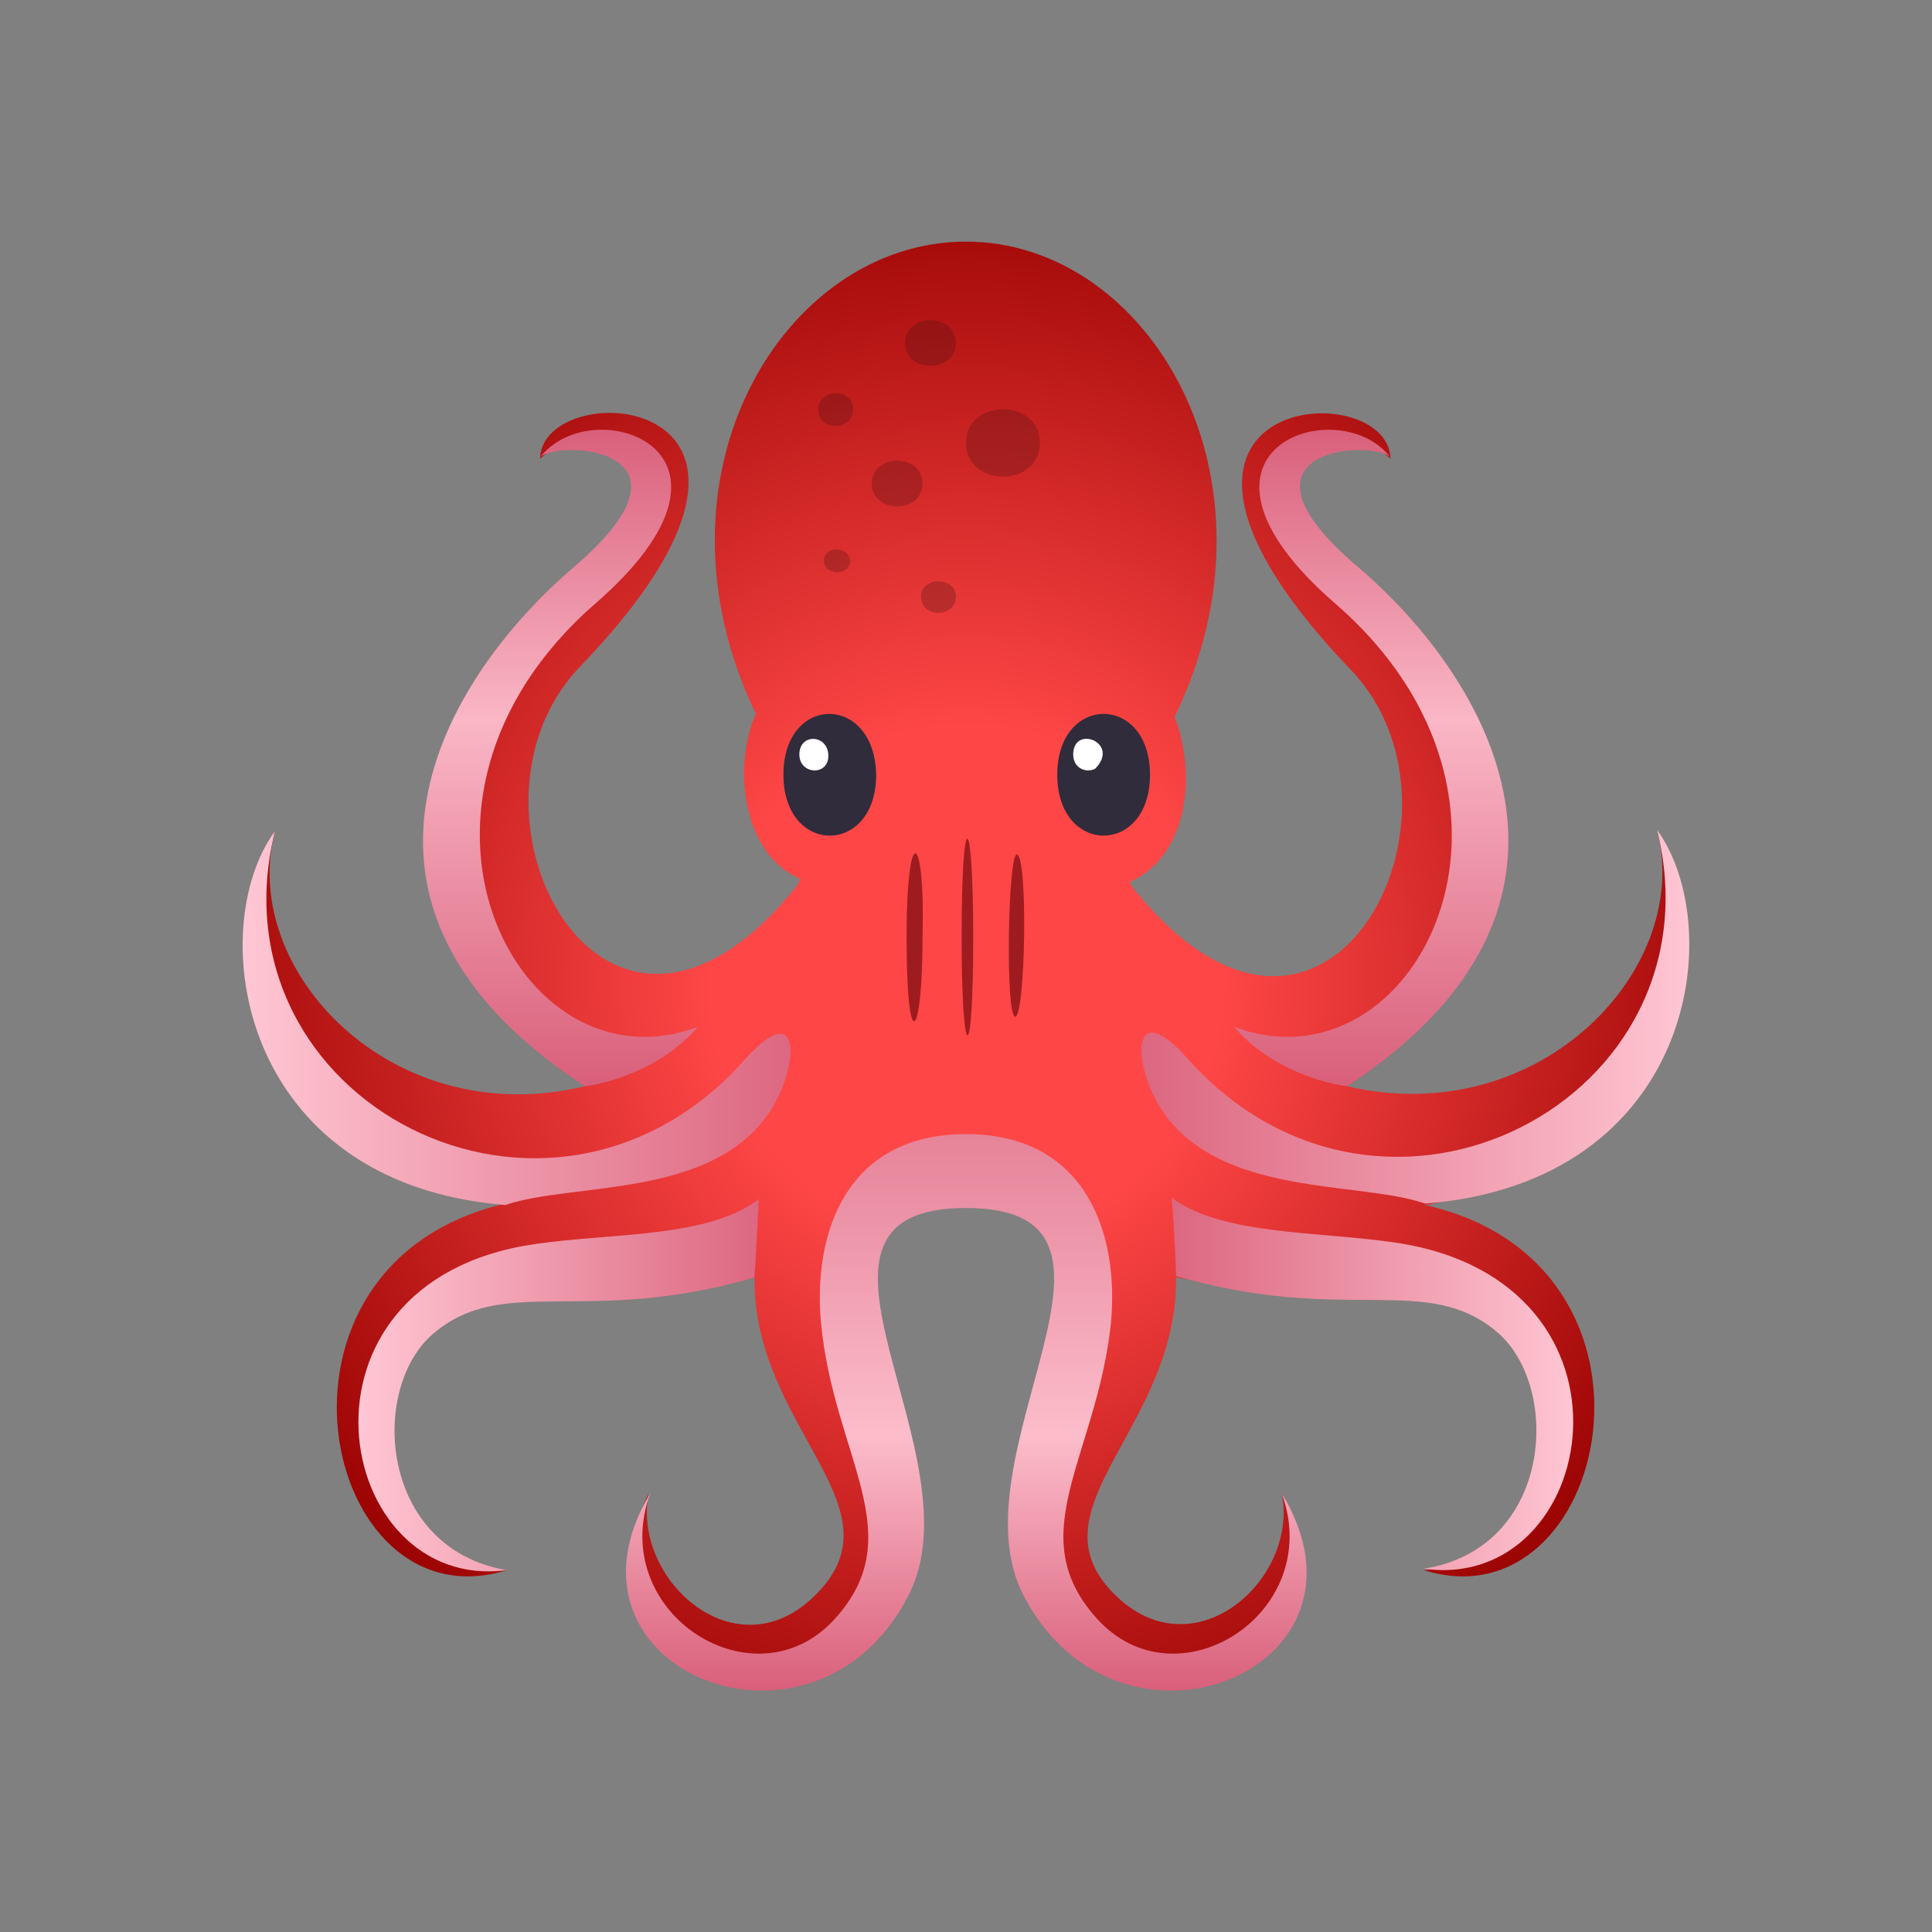 <svg xmlns="http://www.w3.org/2000/svg"  viewBox="0 0 96 96"><rect x="0" y="0" width="96" height="96" fill="#808080" stroke="none"/><path fill="url(#react-test-a)" d="M82.339 41.233c1.8 6.911-5.831 14.974-15.406 12.742 12.166-8.855 6.623-20.157.144-25.556-6.983-5.904-.216-7.775 2.016-5.616-.073-4.319-15.19-3.311-1.944 10.511 6.767 7.127-1.224 22.75-10.799 10.87-.072-.071-.144-.215-.216-.36 2.808-1.223 3.384-5.183 2.232-8.206 5.76-11.879-1.296-23.613-10.367-23.613-9.07 0-16.126 11.662-10.438 23.469-1.152 2.52-.72 6.983 2.231 8.207-.072.144-.144.216-.216.36-9.574 11.95-17.565-3.744-10.798-10.87 13.246-13.751-1.872-14.687-1.944-10.367 2.232-2.16 8.999-.216 2.016 5.615-6.407 5.399-11.95 16.701.216 25.556-9.575 2.304-17.206-5.759-15.406-12.67-3.096 5.687-.792 16.414 11.446 18.502-13.03 3.023-9.143 21.093.072 18.213-7.847-.504-6.983-9.575-3.815-12.31 3.527-3.024 7.99-.864 16.126-2.232-.072 7.343 7.127 11.23 3.311 15.478-3.96 4.463-9.43-.36-8.567-4.751-3.815 7.847 6.984 14.11 11.735 4.967 3.671-6.983-5.975-19.653 4.031-19.653 10.007 0 .36 12.67 3.96 19.653 4.751 9.143 15.55 2.88 11.734-4.967.864 4.391-4.607 9.142-8.567 4.751-3.743-4.175 3.384-8.135 3.312-15.478 8.135 1.368 12.598-.792 16.126 2.232 3.167 2.736 4.103 11.806-3.816 12.31 9.215 2.88 13.175-15.19.072-18.141 12.31-2.16 14.614-12.887 11.519-18.646Z"/><path fill="url(#react-test-b)" d="M21.507 66.286c3.528-3.024 7.56-.36 15.982-2.808 0 0 .144-2.231.216-3.887-2.592 1.944-7.271 1.656-11.158 2.231-12.815 1.872-10.007 17.35-1.368 16.198-6.335-1.08-6.84-8.998-3.672-11.734Z"/><path fill="url(#react-test-c)" d="M38.28 55.198c1.44-2.232 1.584-5.76-1.295-2.52-9.719 10.87-26.637 2.016-23.325-11.374-3.528 4.823-1.872 17.493 11.446 18.573 3.384-1.152 10.295-.288 13.175-4.68Z"/><path fill="url(#react-test-d)" d="M29.066 53.974s3.383-.36 5.615-2.952c-8.999 3.384-16.414-11.158-5.111-21.021 8.782-7.631-.145-10.655-2.736-7.271.936-.936 8.567-.432 1.656 5.471-6.407 5.471-13.247 16.774.576 25.773Z"/><path fill="url(#react-test-e)" d="M54.478 80.397c-3.743-4.175 0-7.99.72-14.614.432-4.463-1.224-9.43-7.199-9.43s-7.63 4.967-7.199 9.43c.648 6.623 4.464 10.439.72 14.614-3.96 4.464-11.375-.216-9.215-6.19-5.255 8.782 8.135 14.181 12.815 5.11 3.671-6.983-7.128-19.293 2.88-19.293 10.006 0-.793 12.31 2.879 19.293 4.751 9.071 18.141 3.672 12.814-5.11 2.16 5.974-5.255 10.654-9.215 6.19Z"/><path fill="url(#react-test-f)" d="M69.38 61.75c-3.887-.576-8.639-.36-11.158-2.231.144 1.655.216 3.887.216 3.887 8.422 2.448 12.454-.216 15.981 2.808 3.168 2.735 2.736 10.726-3.671 11.734 8.71 1.224 11.518-14.254-1.368-16.198Z"/><path fill="url(#react-test-g)" d="M82.339 41.233c3.311 13.39-13.606 22.245-23.325 11.375-2.88-3.24-2.736.36-1.296 2.52 2.88 4.391 9.79 3.527 13.102 4.679 13.39-1.08 15.046-13.678 11.519-18.574Z"/><path fill="url(#react-test-h)" d="M61.317 51.022c2.232 2.592 5.616 2.952 5.616 2.952 13.75-9 6.983-20.302.576-25.773-6.983-5.903.647-6.407 1.583-5.471-2.591-3.384-11.518-.36-2.735 7.27 11.374 9.864 3.96 24.406-5.04 21.022Z"/><path fill="#4B1313" d="M48 22.01c0 2.232 3.67 2.232 3.67 0 0-2.231-3.67-2.231-3.67 0Zm-4.68 2.016c0 1.512 2.52 1.512 2.52 0s-2.52-1.512-2.52 0Zm4.175-6.983c0-1.512-2.52-1.512-2.52 0s2.52 1.512 2.52 0Zm-6.55 10.799c0 .792 1.295.792 1.295 0-.072-.72-1.296-.72-1.296 0Zm-.289-7.487c0 1.08 1.728 1.08 1.728 0 .072-1.08-1.728-1.08-1.728 0Zm5.112 9.286c0 1.08 1.727 1.08 1.727 0 0-1.007-1.727-1.007-1.727 0Z" opacity=".3"/><path fill="#302C3B" d="M38.929 38.497c0 4.032 4.607 4.032 4.607 0-.072-4.031-4.607-4.031-4.607 0Zm13.606 0c0 4.032 4.607 4.032 4.607 0 0-4.031-4.607-4.031-4.607 0Z"/><path fill="#fff" d="M39.72 37.489c0 1.008 1.44 1.08 1.44.072 0-1.08-1.44-1.152-1.44-.072Zm13.607 0c0 .648.576.936 1.08.72 1.296-1.296-1.08-2.232-1.08-.72Z"/><path fill="#9E1C20" d="M47.783 46.56c0 6.335.576 6.695.576 0 0-6.335-.576-6.695-.576 0Zm-2.735 0c0 6.047.792 5.111.792 0 .144-5.255-.792-5.831-.792 0Zm5.471-4.103c-.432 0-.576 8.063-.072 8.063s.648-8.063.072-8.063Z"/><defs><linearGradient id="react-test-b" x1="37.853" x2="17.841" y1="68.836" y2="68.836" gradientUnits="userSpaceOnUse"><stop stop-color="#DC6780"/><stop offset="1" stop-color="#FFC6D3"/></linearGradient><linearGradient id="react-test-c" x1="39.383" x2="12.08" y1="50.59" y2="50.59" gradientUnits="userSpaceOnUse"><stop stop-color="#DC6780"/><stop offset="1" stop-color="#FFC6D3"/></linearGradient><linearGradient id="react-test-d" x1="27.85" x2="27.85" y1="53.974" y2="21.278" gradientUnits="userSpaceOnUse"><stop stop-color="#D95F7A"/><stop offset=".556" stop-color="#FAB7C6"/><stop offset="1" stop-color="#D95F7A"/></linearGradient><linearGradient id="react-test-e" x1="48.014" x2="48.014" y1="56.384" y2="83.997" gradientUnits="userSpaceOnUse"><stop stop-color="#E68399"/><stop offset=".542" stop-color="#FCBDCB"/><stop offset="1" stop-color="#D95F7A"/></linearGradient><linearGradient id="react-test-f" x1="78.267" x2="58.257" y1="68.768" y2="68.768" gradientUnits="userSpaceOnUse"><stop stop-color="#FFC6D3"/><stop offset="1" stop-color="#DC6780"/></linearGradient><linearGradient id="react-test-g" x1="84.07" x2="56.761" y1="50.52" y2="50.52" gradientUnits="userSpaceOnUse"><stop stop-color="#FFC6D3"/><stop offset="1" stop-color="#DC6780"/></linearGradient><linearGradient id="react-test-h" x1="68.133" x2="68.133" y1="53.974" y2="21.278" gradientUnits="userSpaceOnUse"><stop stop-color="#D95F7A"/><stop offset=".556" stop-color="#FAB7C6"/><stop offset="1" stop-color="#D95F7A"/></linearGradient><radialGradient id="react-test-a" cx="0" cy="0" r="1" gradientTransform="matrix(0 -40.024 40.024 0 47.996 48.8)" gradientUnits="userSpaceOnUse"><stop offset=".318" stop-color="#FE4646"/><stop offset="1" stop-color="#9B0403"/></radialGradient></defs></svg>